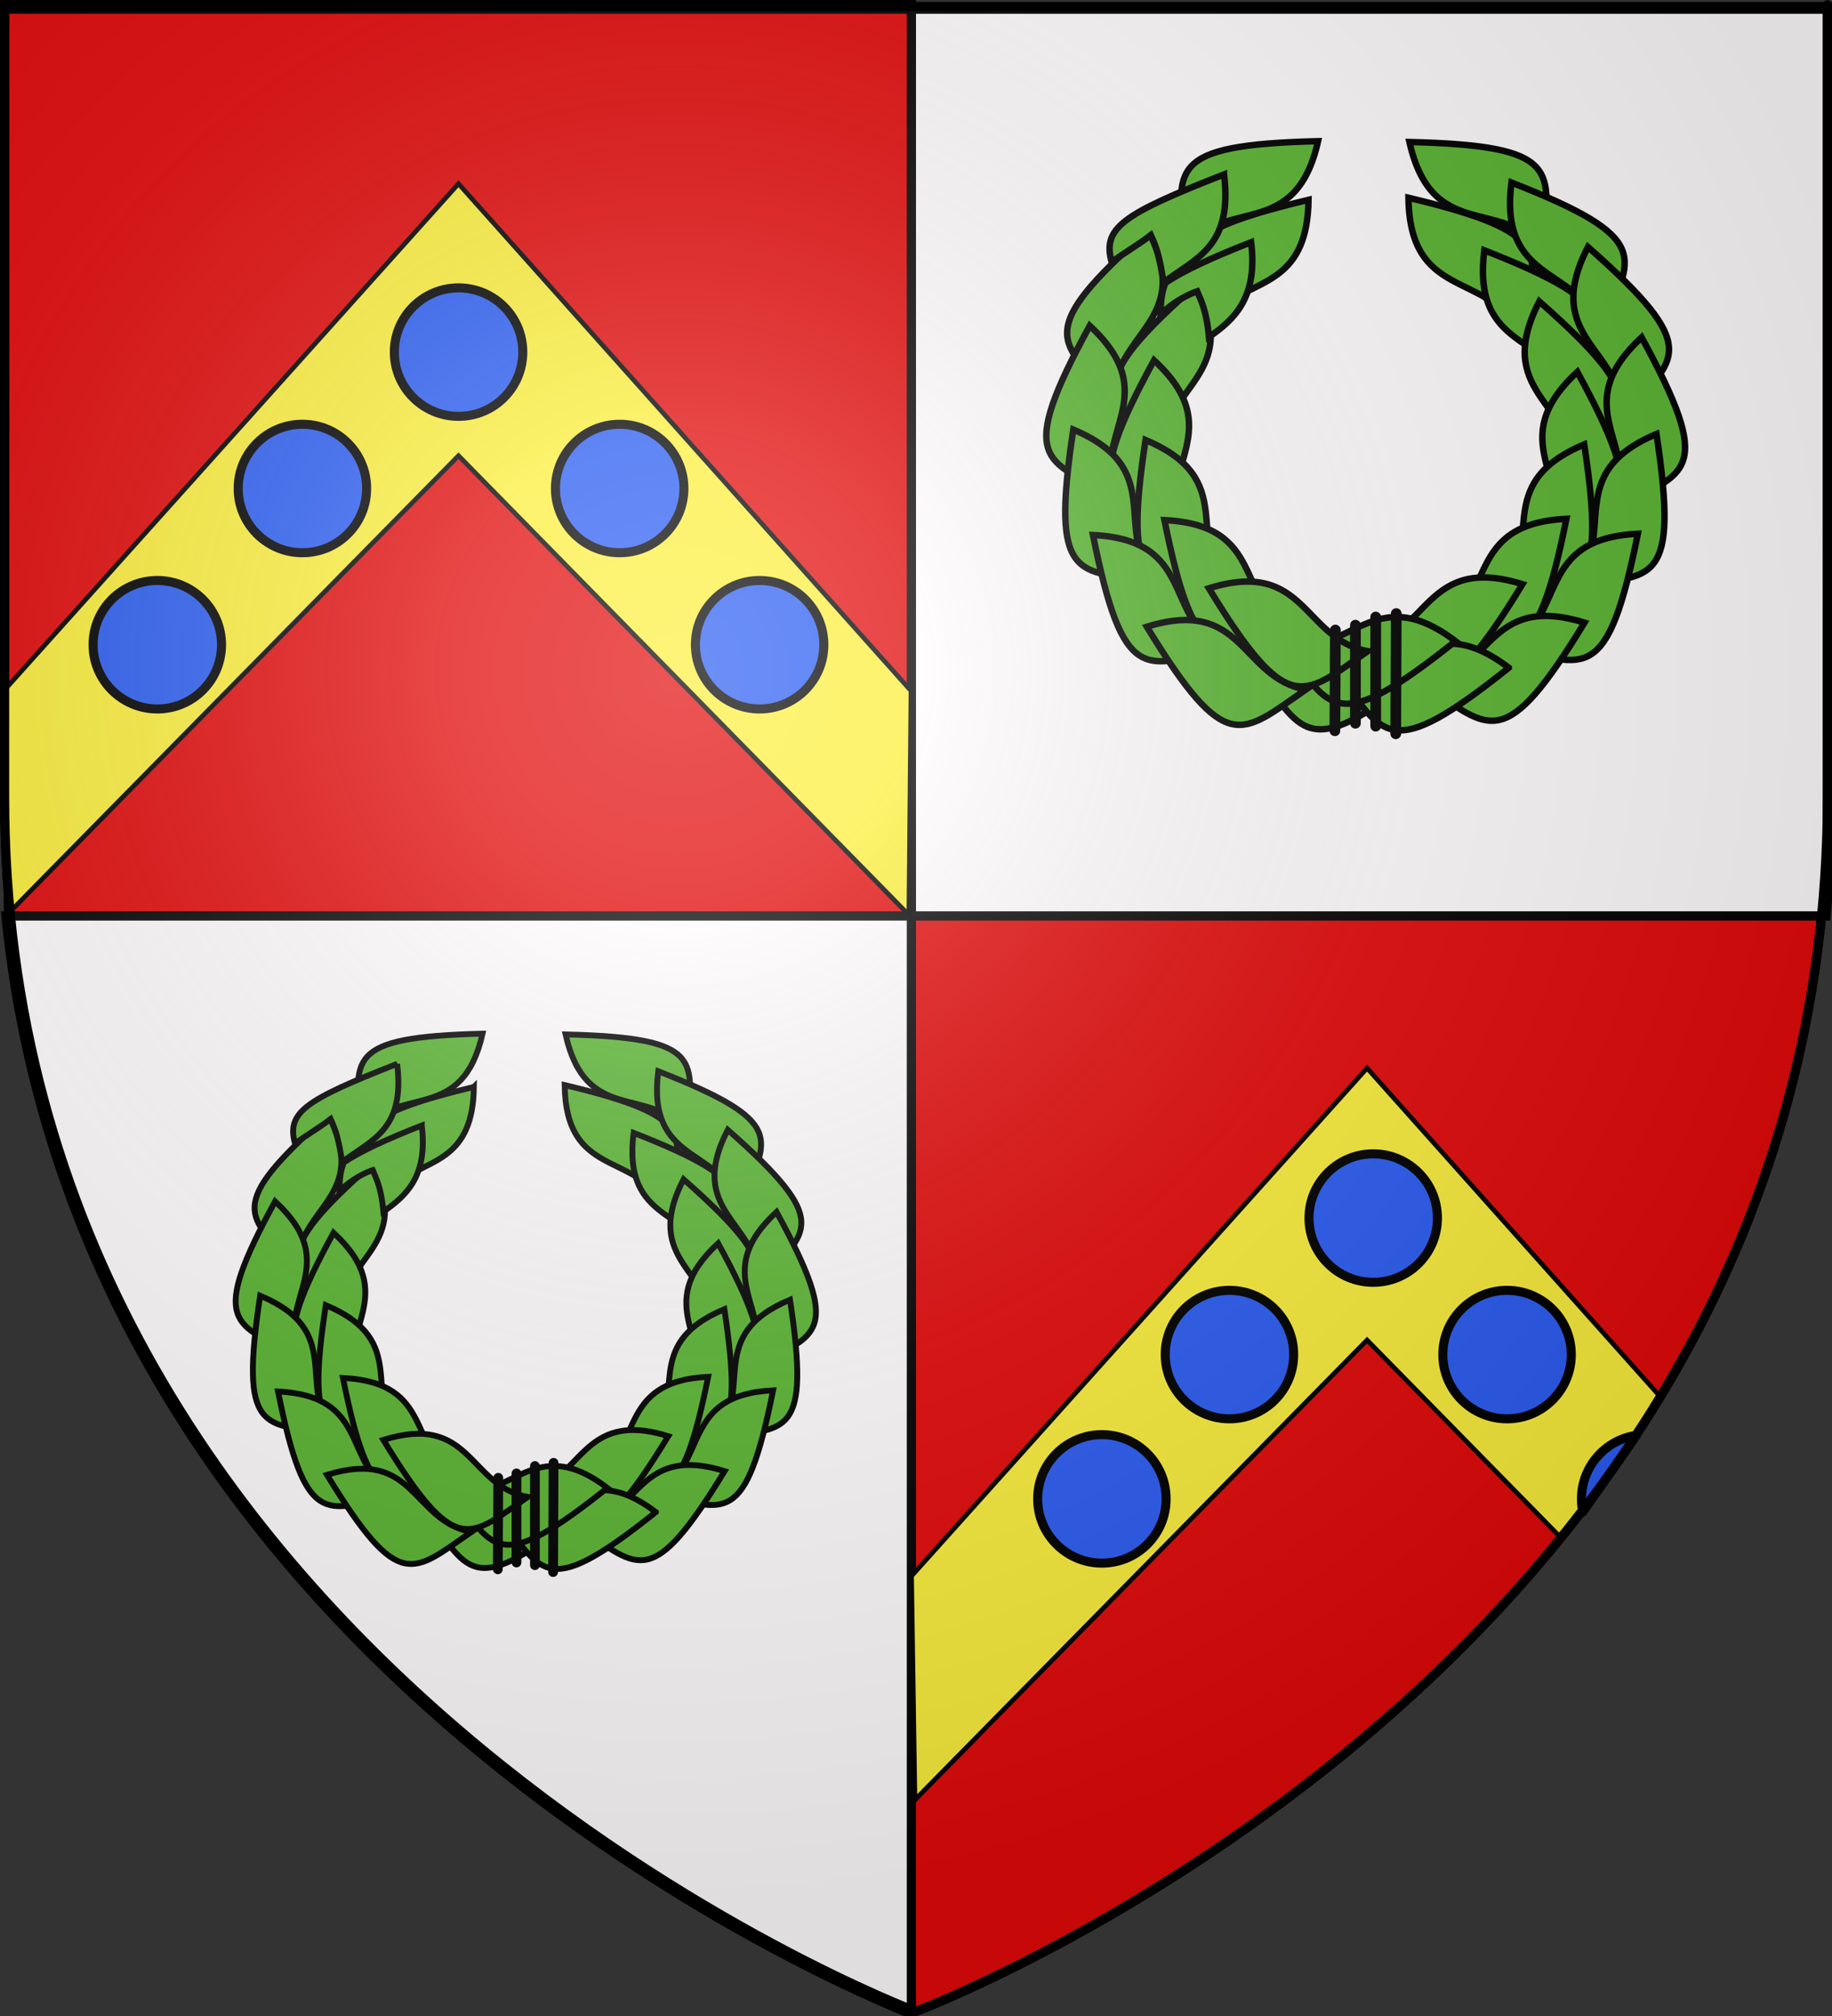 <?xml version="1.0" encoding="UTF-8" standalone="no"?>
<svg
   xmlns:dc="http://purl.org/dc/elements/1.1/"
   xmlns:cc="http://creativecommons.org/ns#"
   xmlns:rdf="http://www.w3.org/1999/02/22-rdf-syntax-ns#"
   xmlns:svg="http://www.w3.org/2000/svg"
   xmlns="http://www.w3.org/2000/svg"
   xmlns:xlink="http://www.w3.org/1999/xlink"
   xmlns:sodipodi="http://sodipodi.sourceforge.net/DTD/sodipodi-0.dtd"
   xmlns:inkscape="http://www.inkscape.org/namespaces/inkscape"
   height="660"
   width="600"
   version="1.0"
   id="svg2"
   sodipodi:version="0.32"
   inkscape:version="0.48.0 r9654"
   sodipodi:docname="Blason_ville_fr_Perpezat_(Puy-de-Dôme).svg"
   inkscape:export-filename="/Users/olivier/Desktop/Blason Rouge/Blason_Vide_3D.png"
   inkscape:export-xdpi="144"
   inkscape:export-ydpi="144"
   inkscape:output_extension="org.inkscape.output.svg.inkscape">
  <rect width="100%" height="100%" fill="#333333" stroke="none"/>
  <sodipodi:namedview
     inkscape:window-height="1014"
     inkscape:window-width="1920"
     inkscape:pageshadow="2"
     inkscape:pageopacity="1"
     guidetolerance="10.0"
     gridtolerance="10.0"
     objecttolerance="10.0"
     borderopacity="1.0"
     bordercolor="#666666"
     pagecolor="#ffffff"
     id="base"
     showgrid="false"
     height="660px"
     inkscape:zoom="1.2318182"
     inkscape:cx="300"
     inkscape:cy="330"
     inkscape:window-x="-4"
     inkscape:window-y="-4"
     inkscape:current-layer="layer5"
     showguides="true"
     inkscape:guide-bbox="true"
     inkscape:window-maximized="1" />
  <desc
     id="desc4">Flag of Canton of Valais (Wallis)</desc>
  <defs
     id="defs6">
    <inkscape:perspective
       sodipodi:type="inkscape:persp3d"
       inkscape:vp_x="0 : 330 : 1"
       inkscape:vp_y="0 : 1000 : 0"
       inkscape:vp_z="600 : 330 : 1"
       inkscape:persp3d-origin="300 : 220 : 1"
       id="perspective2491" />
    <linearGradient
       id="linearGradient2893">
      <stop
         style="stop-color:white;stop-opacity:0.314;"
         offset="0"
         id="stop2895" />
      <stop
         id="stop2897"
         offset="0.19"
         style="stop-color:white;stop-opacity:0.251;" />
      <stop
         style="stop-color:#6b6b6b;stop-opacity:0.125;"
         offset="0.6"
         id="stop2901" />
      <stop
         style="stop-color:black;stop-opacity:0.125;"
         offset="1"
         id="stop2899" />
    </linearGradient>
    <linearGradient
       id="linearGradient2885">
      <stop
         id="stop2887"
         offset="0"
         style="stop-color:white;stop-opacity:1;" />
      <stop
         style="stop-color:white;stop-opacity:1;"
         offset="0.229"
         id="stop2891" />
      <stop
         id="stop2889"
         offset="1"
         style="stop-color:black;stop-opacity:1;" />
    </linearGradient>
    <linearGradient
       id="linearGradient2955">
      <stop
         id="stop2867"
         offset="0"
         style="stop-color:#fd0000;stop-opacity:1;" />
      <stop
         style="stop-color:#e77275;stop-opacity:0.659;"
         offset="0.5"
         id="stop2873" />
      <stop
         style="stop-color:black;stop-opacity:0.323;"
         offset="1"
         id="stop2959" />
    </linearGradient>
    <radialGradient
       inkscape:collect="always"
       xlink:href="#linearGradient2955"
       id="radialGradient2961"
       cx="225.524"
       cy="218.901"
       fx="225.524"
       fy="218.901"
       r="300"
       gradientTransform="matrix(-4.167939e-4,2.183,-1.884,-3.599562e-4,615.597,-289.121)"
       gradientUnits="userSpaceOnUse" />
    <polygon
       id="star"
       transform="scale(53,53)"
       points="0,-1 0.588,0.809 -0.951,-0.309 0.951,-0.309 -0.588,0.809 0,-1 " />
    <clipPath
       id="clip">
      <path
         d="M 0,-200 L 0,600 L 300,600 L 300,-200 L 0,-200 z"
         id="path10" />
    </clipPath>
    <radialGradient
       inkscape:collect="always"
       xlink:href="#linearGradient2955"
       id="radialGradient1911"
       gradientUnits="userSpaceOnUse"
       gradientTransform="matrix(-4.167939e-4,2.183,-1.884,-3.599562e-4,615.597,-289.121)"
       cx="225.524"
       cy="218.901"
       fx="225.524"
       fy="218.901"
       r="300" />
    <radialGradient
       inkscape:collect="always"
       xlink:href="#linearGradient2955"
       id="radialGradient2865"
       gradientUnits="userSpaceOnUse"
       gradientTransform="matrix(0,1.749,-1.593,-1.049767e-7,551.788,-191.29)"
       cx="225.524"
       cy="218.901"
       fx="225.524"
       fy="218.901"
       r="300" />
    <radialGradient
       inkscape:collect="always"
       xlink:href="#linearGradient2955"
       id="radialGradient2871"
       gradientUnits="userSpaceOnUse"
       gradientTransform="matrix(0,1.386,-1.323,-5.741131e-8,-158.082,-109.541)"
       cx="225.524"
       cy="218.901"
       fx="225.524"
       fy="218.901"
       r="300" />
    <radialGradient
       inkscape:collect="always"
       xlink:href="#linearGradient2893"
       id="radialGradient3163"
       gradientUnits="userSpaceOnUse"
       gradientTransform="matrix(1.353,0,0,1.349,-77.629,-85.747)"
       cx="221.445"
       cy="226.331"
       fx="221.445"
       fy="226.331"
       r="300" />
    <inkscape:perspective
       id="perspective10"
       inkscape:persp3d-origin="372.04724 : 350.78739 : 1"
       inkscape:vp_z="744.09448 : 526.18109 : 1"
       inkscape:vp_y="0 : 1000 : 0"
       inkscape:vp_x="0 : 526.18109 : 1"
       sodipodi:type="inkscape:persp3d" />
    <radialGradient
       r="300"
       fy="226.331"
       fx="221.445"
       cy="226.331"
       cx="221.445"
       gradientTransform="matrix(1.353,0,0,1.349,-77.629,-85.747)"
       gradientUnits="userSpaceOnUse"
       id="radialGradient2930"
       xlink:href="#linearGradient2893"
       inkscape:collect="always" />
    <radialGradient
       r="300"
       fy="218.901"
       fx="225.524"
       cy="218.901"
       cx="225.524"
       gradientTransform="matrix(0,1.386,-1.323,-5.741131e-8,-158.082,-109.541)"
       gradientUnits="userSpaceOnUse"
       id="radialGradient2928"
       xlink:href="#linearGradient2955"
       inkscape:collect="always" />
    <radialGradient
       r="300"
       fy="218.901"
       fx="225.524"
       cy="218.901"
       cx="225.524"
       gradientTransform="matrix(0,1.749,-1.593,-1.049767e-7,551.788,-191.29)"
       gradientUnits="userSpaceOnUse"
       id="radialGradient2926"
       xlink:href="#linearGradient2955"
       inkscape:collect="always" />
    <radialGradient
       r="300"
       fy="218.901"
       fx="225.524"
       cy="218.901"
       cx="225.524"
       gradientTransform="matrix(-4.167939e-4,2.183,-1.884,-3.599562e-4,615.597,-289.121)"
       gradientUnits="userSpaceOnUse"
       id="radialGradient2924"
       xlink:href="#linearGradient2955"
       inkscape:collect="always" />
    <clipPath
       id="clipPath2920">
      <path
         id="path2922"
         d="M 0,-200 L 0,600 L 300,600 L 300,-200 L 0,-200 z" />
    </clipPath>
    <polygon
       points="0,-1 0.588,0.809 -0.951,-0.309 0.951,-0.309 -0.588,0.809 0,-1 "
       transform="scale(53,53)"
       id="polygon2918" />
    <radialGradient
       gradientUnits="userSpaceOnUse"
       gradientTransform="matrix(-4.167939e-4,2.183,-1.884,-3.599562e-4,615.597,-289.121)"
       r="300"
       fy="218.901"
       fx="225.524"
       cy="218.901"
       cx="225.524"
       id="radialGradient2916"
       xlink:href="#linearGradient2955"
       inkscape:collect="always" />
    <linearGradient
       id="linearGradient2908">
      <stop
         style="stop-color:#fd0000;stop-opacity:1;"
         offset="0"
         id="stop2910" />
      <stop
         id="stop2912"
         offset="0.5"
         style="stop-color:#e77275;stop-opacity:0.659;" />
      <stop
         id="stop2914"
         offset="1"
         style="stop-color:black;stop-opacity:0.323;" />
    </linearGradient>
    <linearGradient
       id="linearGradient2900">
      <stop
         style="stop-color:white;stop-opacity:1;"
         offset="0"
         id="stop2902" />
      <stop
         id="stop2904"
         offset="0.229"
         style="stop-color:white;stop-opacity:1;" />
      <stop
         style="stop-color:black;stop-opacity:1;"
         offset="1"
         id="stop2906" />
    </linearGradient>
    <linearGradient
       id="linearGradient2889">
      <stop
         id="stop2892"
         offset="0"
         style="stop-color:white;stop-opacity:0.314;" />
      <stop
         style="stop-color:white;stop-opacity:0.251;"
         offset="0.19"
         id="stop2894" />
      <stop
         id="stop2896"
         offset="0.6"
         style="stop-color:#6b6b6b;stop-opacity:0.125;" />
      <stop
         id="stop2898"
         offset="1"
         style="stop-color:black;stop-opacity:0.125;" />
    </linearGradient>
    <inkscape:perspective
       id="perspective2887"
       inkscape:persp3d-origin="300 : 220 : 1"
       inkscape:vp_z="600 : 330 : 1"
       inkscape:vp_y="0 : 1000 : 0"
       inkscape:vp_x="0 : 330 : 1"
       sodipodi:type="inkscape:persp3d" />
    <inkscape:perspective
       id="perspective2721"
       inkscape:persp3d-origin="71.801674 : 67.586817 : 1"
       inkscape:vp_z="143.60335 : 101.38023 : 1"
       inkscape:vp_y="0 : 1000 : 0"
       inkscape:vp_x="0 : 101.38023 : 1"
       sodipodi:type="inkscape:persp3d" />
    <inkscape:perspective
       id="perspective2969"
       inkscape:persp3d-origin="372.04724 : 350.78739 : 1"
       inkscape:vp_z="744.09448 : 526.18109 : 1"
       inkscape:vp_y="0 : 1000 : 0"
       inkscape:vp_x="0 : 526.18109 : 1"
       sodipodi:type="inkscape:persp3d" />
    <inkscape:perspective
       id="perspective2969-1"
       inkscape:persp3d-origin="372.04724 : 350.78739 : 1"
       inkscape:vp_z="744.09448 : 526.18109 : 1"
       inkscape:vp_y="0 : 1000 : 0"
       inkscape:vp_x="0 : 526.18109 : 1"
       sodipodi:type="inkscape:persp3d" />
    <radialGradient
       gradientTransform="matrix(1.353,0,0,1.349,-77.629,-85.747)"
       gradientUnits="userSpaceOnUse"
       xlink:href="#linearGradient2893-8"
       id="radialGradient3163-6"
       fy="226.331"
       fx="221.445"
       r="300"
       cy="226.331"
       cx="221.445" />
    <radialGradient
       gradientTransform="matrix(0,1.386,-1.323,-5.741131e-8,-158.082,-109.541)"
       gradientUnits="userSpaceOnUse"
       xlink:href="#linearGradient2955-5"
       id="radialGradient2871-1"
       fy="218.901"
       fx="225.524"
       r="300"
       cy="218.901"
       cx="225.524" />
    <radialGradient
       gradientTransform="matrix(0,1.749,-1.593,-1.049767e-7,551.788,-191.29)"
       gradientUnits="userSpaceOnUse"
       xlink:href="#linearGradient2955-5"
       id="radialGradient2865-2"
       fy="218.901"
       fx="225.524"
       r="300"
       cy="218.901"
       cx="225.524" />
    <radialGradient
       gradientTransform="matrix(-4.167939e-4,2.183,-1.884,-3.599562e-4,615.597,-289.121)"
       gradientUnits="userSpaceOnUse"
       xlink:href="#linearGradient2955-5"
       id="radialGradient1911-2"
       fy="218.901"
       fx="225.524"
       r="300"
       cy="218.901"
       cx="225.524" />
    <clipPath
       id="clip-2">
      <path
         id="path10-3"
         d="M 0,-200 L 0,600 L 300,600 L 300,-200 L 0,-200 z " />
    </clipPath>
    <polygon
       id="star-4"
       transform="scale(53,53)"
       points="0,-1 0.588,0.809 -0.951,-0.309 0.951,-0.309 -0.588,0.809 0,-1 " />
    <radialGradient
       gradientTransform="matrix(-4.167939e-4,2.183,-1.884,-3.599562e-4,615.597,-289.121)"
       gradientUnits="userSpaceOnUse"
       xlink:href="#linearGradient2955-5"
       id="radialGradient2961-1"
       fy="218.901"
       fx="225.524"
       r="300"
       cy="218.901"
       cx="225.524" />
    <linearGradient
       id="linearGradient2955-5">
      <stop
         id="stop2867-2"
         offset="0"
         style="stop-color:#fd0000;stop-opacity:1" />
      <stop
         id="stop2873-7"
         offset="0.5"
         style="stop-color:#e77275;stop-opacity:0.659" />
      <stop
         id="stop2959-6"
         offset="1"
         style="stop-color:black;stop-opacity:0.323" />
    </linearGradient>
    <linearGradient
       id="linearGradient2885-1">
      <stop
         id="stop2887-7"
         offset="0"
         style="stop-color:white;stop-opacity:1" />
      <stop
         id="stop2891-1"
         offset="0.229"
         style="stop-color:white;stop-opacity:1" />
      <stop
         id="stop2889-1"
         offset="1"
         style="stop-color:black;stop-opacity:1" />
    </linearGradient>
    <linearGradient
       id="linearGradient2893-8">
      <stop
         id="stop2895-2"
         offset="0"
         style="stop-color:white;stop-opacity:0.314" />
      <stop
         id="stop2897-4"
         offset="0.19"
         style="stop-color:white;stop-opacity:0.251" />
      <stop
         id="stop2901-5"
         offset="0.6"
         style="stop-color:#6b6b6b;stop-opacity:0.125" />
      <stop
         id="stop2899-5"
         offset="1"
         style="stop-color:black;stop-opacity:0.125" />
    </linearGradient>
  </defs>
  <g
     inkscape:groupmode="layer"
     id="layer3"
     inkscape:label="Fond écu"
     style="display:inline">
    <path
       id="path2855"
       style="fill:#e20909;fill-opacity:1;fill-rule:evenodd;stroke:#000000;stroke-opacity:1;stroke-width:3;stroke-miterlimit:4;stroke-dasharray:none"
       d="m 300,658.5 c 0,0 298.5,-112.32 298.5,-397.772 0,-285.452 0,-258.552 0,-258.552 l -597,0 0,258.552 C 1.5,546.18 300,658.5 300,658.5 z"
       sodipodi:nodetypes="cccccc"
       inkscape:connector-curvature="0" />
  </g>
  <g
     inkscape:groupmode="layer"
     id="layer5"
     inkscape:label="ecartele"
     style="display:inline">
    <path
       style="opacity:0.99;fill:#ffffff;fill-opacity:1;stroke:#000000;stroke-width:3.014;stroke-miterlimit:4;stroke-opacity:1;stroke-dasharray:none"
       d="m 298.492,1.507 0,1.507 -296.985,0 0,-1.507 296.985,0 z m 0,1.507 300,0 0,291.983 c -0.141,1.619 -0.279,3.259 -0.44,4.866 l -299.561,0 0,-296.849 z m 0,296.849 0,358.63 -2.23,0 C 263.712,645.162 25.885,539.885 1.947,299.863 l 296.546,0 z"
       id="rect2781"
       inkscape:connector-curvature="0" />
    <g
       style="display:inline"
       id="layer1-2"
       inkscape:label="Calque 1"
       transform="matrix(0.492,0,0,0.492,263.8,-108.479)">
      <g
         transform="matrix(1.429,0,0,1.429,158.572,312.371)"
         id="g6890">
        <g
           id="g6842">
          <path
             inkscape:connector-curvature="0"
             sodipodi:nodetypes="ccc"
             id="path3062"
             d="m 179.491,246.16 c -55.784,44.534 -58.251,32.087 -79.561,2.207 30.642,5.05 41.691,-30.944 79.561,-2.207 z"
             style="fill:#5ab532;fill-opacity:1;fill-rule:evenodd;stroke:#000000;stroke-width:3;stroke-linecap:butt;stroke-linejoin:miter;stroke-miterlimit:4;stroke-opacity:1;stroke-dasharray:none;display:inline" />
          <g
             style="fill:#5ab532;fill-opacity:1"
             transform="matrix(0.042,-2.387,-2.387,-0.042,311.916,1194.252)"
             id="g4072">
            <path
               inkscape:connector-curvature="0"
               style="fill:#5ab532;fill-opacity:1;fill-rule:evenodd;stroke:#000000;stroke-width:1.257;stroke-linecap:butt;stroke-linejoin:miter;stroke-miterlimit:4;stroke-opacity:1;stroke-dasharray:none;display:inline"
               d="m 498.357,68.068 c -0.208,-29.902 -4.911,-27.424 -20.257,-26.484 9.723,8.645 0.917,21.731 20.257,26.484 z"
               id="path3278"
               sodipodi:nodetypes="ccc" />
            <path
               inkscape:connector-curvature="0"
               style="fill:#5ab532;fill-opacity:1;fill-rule:evenodd;stroke:#000000;stroke-width:1.257;stroke-linecap:butt;stroke-linejoin:miter;stroke-miterlimit:4;stroke-opacity:1;stroke-dasharray:none;display:inline"
               d="M 487.479,68.068 C 481.059,38.862 476.974,42.264 462.159,46.374 c 11.307,6.434 5.415,21.066 25.32,21.694 z"
               id="path3280"
               sodipodi:nodetypes="ccc" />
          </g>
          <g
             transform="matrix(0.488,2.916,2.916,-0.488,-994.404,-2323.903)"
             id="g3282"
             style="fill:#5ab532;fill-opacity:1;display:inline">
            <path
               inkscape:connector-curvature="0"
               style="fill:#5ab532;fill-opacity:1;fill-rule:evenodd;stroke:#000000;stroke-width:1.015;stroke-linecap:butt;stroke-linejoin:miter;stroke-miterlimit:4;stroke-opacity:1;stroke-dasharray:none;display:inline"
               d="m 849.822,273.523 c 12.4,20.72 14.656,17.068 24.948,10.125 -10.307,-2.03 -9.544,-14.744 -24.948,-10.125 z"
               id="path3284"
               sodipodi:nodetypes="ccc" />
            <path
               inkscape:connector-curvature="0"
               style="fill:#5ab532;fill-opacity:1;fill-rule:evenodd;stroke:#000000;stroke-width:1.015;stroke-linecap:butt;stroke-linejoin:miter;stroke-miterlimit:4;stroke-opacity:1;stroke-dasharray:none;display:inline"
               d="m 859.65,267.549 c 12.4,20.72 14.656,17.068 24.948,10.125 -10.307,-2.03 -9.544,-14.744 -24.948,-10.125 z"
               id="path3286"
               sodipodi:nodetypes="ccc" />
          </g>
          <g
             transform="matrix(-0.539,2.907,2.907,0.539,-83.539,-2567.14)"
             id="g3288"
             style="fill:#5ab532;fill-opacity:1;display:inline">
            <path
               inkscape:connector-curvature="0"
               style="fill:#5ab532;fill-opacity:1;fill-rule:evenodd;stroke:#000000;stroke-width:1.015;stroke-linecap:butt;stroke-linejoin:miter;stroke-miterlimit:4;stroke-opacity:1;stroke-dasharray:none;display:inline"
               d="m 849.822,273.523 c 12.4,20.72 14.656,17.068 24.948,10.125 -10.307,-2.03 -9.544,-14.744 -24.948,-10.125 z"
               id="path3290"
               sodipodi:nodetypes="ccc" />
            <path
               inkscape:connector-curvature="0"
               style="fill:#5ab532;fill-opacity:1;fill-rule:evenodd;stroke:#000000;stroke-width:1.015;stroke-linecap:butt;stroke-linejoin:miter;stroke-miterlimit:4;stroke-opacity:1;stroke-dasharray:none;display:inline"
               d="m 859.65,267.549 c 12.4,20.72 14.656,17.068 24.948,10.125 -10.307,-2.03 -9.544,-14.744 -24.948,-10.125 z"
               id="path3292"
               sodipodi:nodetypes="ccc" />
          </g>
          <g
             transform="matrix(-1.5,2.547,2.547,1.5,856.619,-2481.98)"
             id="g3294"
             style="fill:#5ab532;fill-opacity:1;display:inline">
            <path
               inkscape:connector-curvature="0"
               style="fill:#5ab532;fill-opacity:1;fill-rule:evenodd;stroke:#000000;stroke-width:1.015;stroke-linecap:butt;stroke-linejoin:miter;stroke-miterlimit:4;stroke-opacity:1;stroke-dasharray:none;display:inline"
               d="m 849.822,273.523 c 12.4,20.72 14.656,17.068 24.948,10.125 -10.307,-2.03 -9.544,-14.744 -24.948,-10.125 z"
               id="path3296"
               sodipodi:nodetypes="ccc" />
            <path
               inkscape:connector-curvature="0"
               style="fill:#5ab532;fill-opacity:1;fill-rule:evenodd;stroke:#000000;stroke-width:1.015;stroke-linecap:butt;stroke-linejoin:miter;stroke-miterlimit:4;stroke-opacity:1;stroke-dasharray:none;display:inline"
               d="m 859.65,267.549 c 12.4,20.72 14.656,17.068 24.948,10.125 -10.307,-2.03 -9.544,-14.744 -24.948,-10.125 z"
               id="path3298"
               sodipodi:nodetypes="ccc" />
          </g>
          <g
             transform="matrix(-2.281,1.88,1.88,2.281,1709.678,-2083.781)"
             id="g3300"
             style="fill:#5ab532;fill-opacity:1;display:inline">
            <path
               inkscape:connector-curvature="0"
               style="fill:#5ab532;fill-opacity:1;fill-rule:evenodd;stroke:#000000;stroke-width:1.015;stroke-linecap:butt;stroke-linejoin:miter;stroke-miterlimit:4;stroke-opacity:1;stroke-dasharray:none;display:inline"
               d="m 849.822,273.523 c 12.4,20.72 14.656,17.068 24.948,10.125 -10.307,-2.03 -9.544,-14.744 -24.948,-10.125 z"
               id="path3302"
               sodipodi:nodetypes="ccc" />
            <path
               inkscape:connector-curvature="0"
               style="fill:#5ab532;fill-opacity:1;fill-rule:evenodd;stroke:#000000;stroke-width:1.015;stroke-linecap:butt;stroke-linejoin:miter;stroke-miterlimit:4;stroke-opacity:1;stroke-dasharray:none;display:inline"
               d="m 859.65,267.549 c 12.4,20.72 14.656,17.068 24.948,10.125 -10.307,-2.03 -9.544,-14.744 -24.948,-10.125 z"
               id="path3304"
               sodipodi:nodetypes="ccc" />
          </g>
          <g
             transform="matrix(-2.787,0.987,0.987,2.787,2375.274,-1416.837)"
             id="g3306"
             style="fill:#5ab532;fill-opacity:1;display:inline">
            <path
               inkscape:connector-curvature="0"
               style="fill:#5ab532;fill-opacity:1;fill-rule:evenodd;stroke:#000000;stroke-width:1.015;stroke-linecap:butt;stroke-linejoin:miter;stroke-miterlimit:4;stroke-opacity:1;stroke-dasharray:none;display:inline"
               d="m 849.822,273.523 c 12.4,20.72 14.656,17.068 24.948,10.125 -10.307,-2.03 -9.544,-14.744 -24.948,-10.125 z"
               id="path3308"
               sodipodi:nodetypes="ccc" />
            <path
               inkscape:connector-curvature="0"
               style="fill:#5ab532;fill-opacity:1;fill-rule:evenodd;stroke:#000000;stroke-width:1.015;stroke-linecap:butt;stroke-linejoin:miter;stroke-miterlimit:4;stroke-opacity:1;stroke-dasharray:none;display:inline"
               d="m 859.65,267.549 c 12.4,20.72 14.656,17.068 24.948,10.125 -10.307,-2.03 -9.544,-14.744 -24.948,-10.125 z"
               id="path3310"
               sodipodi:nodetypes="ccc" />
          </g>
          <g
             transform="matrix(-2.956,-0.026,-0.026,2.956,2771.122,-560.804)"
             id="g3312"
             style="fill:#5ab532;fill-opacity:1;display:inline">
            <path
               inkscape:connector-curvature="0"
               style="fill:#5ab532;fill-opacity:1;fill-rule:evenodd;stroke:#000000;stroke-width:1.015;stroke-linecap:butt;stroke-linejoin:miter;stroke-miterlimit:4;stroke-opacity:1;stroke-dasharray:none;display:inline"
               d="m 849.822,273.523 c 12.4,20.72 14.656,17.068 24.948,10.125 -10.307,-2.03 -9.544,-14.744 -24.948,-10.125 z"
               id="path3314"
               sodipodi:nodetypes="ccc" />
            <path
               inkscape:connector-curvature="0"
               style="fill:#5ab532;fill-opacity:1;fill-rule:evenodd;stroke:#000000;stroke-width:1.015;stroke-linecap:butt;stroke-linejoin:miter;stroke-miterlimit:4;stroke-opacity:1;stroke-dasharray:none;display:inline"
               d="m 859.65,267.549 c 12.4,20.72 14.656,17.068 24.948,10.125 -10.307,-2.03 -9.544,-14.744 -24.948,-10.125 z"
               id="path3316"
               sodipodi:nodetypes="ccc" />
          </g>
          <g
             transform="matrix(2.387,0,0,-2.387,-903.311,333.745)"
             style="fill:#5ab532;fill-opacity:1"
             id="g2897">
            <path
               inkscape:connector-curvature="0"
               style="fill:#5ab532;fill-opacity:1;fill-rule:evenodd;stroke:#000000;stroke-width:1.257;stroke-linecap:butt;stroke-linejoin:miter;stroke-miterlimit:4;stroke-opacity:1;stroke-dasharray:none;display:inline"
               d="M 469.204,36.49 C 445.835,17.834 444.801,23.048 435.874,35.566 c 12.837,-2.116 17.465,12.963 33.33,0.925 z"
               id="path3320"
               sodipodi:nodetypes="ccc" />
            <path
               inkscape:connector-curvature="0"
               style="fill:#5ab532;fill-opacity:1;fill-rule:evenodd;stroke:#000000;stroke-width:1.257;stroke-linecap:butt;stroke-linejoin:miter;stroke-miterlimit:4;stroke-opacity:1;stroke-dasharray:none;display:inline"
               d="m 458.794,41.683 c -23.369,-18.657 -24.403,-13.442 -33.33,-0.925 12.837,-2.116 17.465,12.963 33.33,0.925 z"
               id="path3322"
               sodipodi:nodetypes="ccc" />
          </g>
          <g
             transform="translate(-0.8,0)"
             id="g6838">
            <path
               inkscape:connector-curvature="0"
               style="fill:#5ab532;fill-opacity:1;fill-rule:evenodd;stroke:#000000;stroke-width:3;stroke-linecap:butt;stroke-linejoin:miter;stroke-miterlimit:4;stroke-opacity:1;stroke-dasharray:none;display:inline"
               d="M 49.47,43.071 C -4.074,90.274 7.756,94.865 33.481,121.039 33.828,89.986 71.195,85.355 49.47,43.071 z"
               id="path3230"
               sodipodi:nodetypes="ccc" />
            <path
               inkscape:connector-curvature="0"
               style="fill:#5ab532;fill-opacity:1;fill-rule:evenodd;stroke:#000000;stroke-width:3;stroke-linecap:butt;stroke-linejoin:miter;stroke-miterlimit:4;stroke-opacity:1;stroke-dasharray:none;display:inline"
               d="M 71.831,68.421 C 18.286,115.624 30.116,120.215 55.841,146.389 56.189,115.336 93.555,110.705 71.831,68.421 z"
               id="path3232"
               sodipodi:nodetypes="ccc" />
          </g>
          <g
             transform="matrix(1.5,2.547,-2.547,1.5,-556.619,-2487.388)"
             id="g3240"
             style="fill:#5ab532;fill-opacity:1;display:inline">
            <path
               inkscape:connector-curvature="0"
               style="fill:#5ab532;fill-opacity:1;fill-rule:evenodd;stroke:#000000;stroke-width:1.015;stroke-linecap:butt;stroke-linejoin:miter;stroke-miterlimit:4;stroke-opacity:1;stroke-dasharray:none;display:inline"
               d="m 849.822,273.523 c 12.4,20.72 14.656,17.068 24.948,10.125 -10.307,-2.03 -9.544,-14.744 -24.948,-10.125 z"
               id="path3242"
               sodipodi:nodetypes="ccc" />
            <path
               inkscape:connector-curvature="0"
               style="fill:#5ab532;fill-opacity:1;fill-rule:evenodd;stroke:#000000;stroke-width:1.015;stroke-linecap:butt;stroke-linejoin:miter;stroke-miterlimit:4;stroke-opacity:1;stroke-dasharray:none;display:inline"
               d="m 859.65,267.549 c 12.4,20.72 14.656,17.068 24.948,10.125 -10.307,-2.03 -9.544,-14.744 -24.948,-10.125 z"
               id="path3244"
               sodipodi:nodetypes="ccc" />
          </g>
          <g
             transform="matrix(2.281,1.88,-1.88,2.281,-1410.428,-2085.841)"
             id="g3246"
             style="fill:#5ab532;fill-opacity:1;display:inline">
            <path
               inkscape:connector-curvature="0"
               style="fill:#5ab532;fill-opacity:1;fill-rule:evenodd;stroke:#000000;stroke-width:1.015;stroke-linecap:butt;stroke-linejoin:miter;stroke-miterlimit:4;stroke-opacity:1;stroke-dasharray:none;display:inline"
               d="m 849.822,273.523 c 12.4,20.72 14.656,17.068 24.948,10.125 -10.307,-2.03 -9.544,-14.744 -24.948,-10.125 z"
               id="path3248"
               sodipodi:nodetypes="ccc" />
            <path
               inkscape:connector-curvature="0"
               style="fill:#5ab532;fill-opacity:1;fill-rule:evenodd;stroke:#000000;stroke-width:1.015;stroke-linecap:butt;stroke-linejoin:miter;stroke-miterlimit:4;stroke-opacity:1;stroke-dasharray:none;display:inline"
               d="m 859.65,267.549 c 12.4,20.72 14.656,17.068 24.948,10.125 -10.307,-2.03 -9.544,-14.744 -24.948,-10.125 z"
               id="path3250"
               sodipodi:nodetypes="ccc" />
          </g>
          <g
             transform="matrix(2.787,0.987,-0.987,2.787,-2075.533,-1416.247)"
             id="g3252"
             style="fill:#5ab532;fill-opacity:1;display:inline">
            <path
               inkscape:connector-curvature="0"
               style="fill:#5ab532;fill-opacity:1;fill-rule:evenodd;stroke:#000000;stroke-width:1.015;stroke-linecap:butt;stroke-linejoin:miter;stroke-miterlimit:4;stroke-opacity:1;stroke-dasharray:none;display:inline"
               d="m 849.822,273.523 c 12.4,20.72 14.656,17.068 24.948,10.125 -10.307,-2.03 -9.544,-14.744 -24.948,-10.125 z"
               id="path3254"
               sodipodi:nodetypes="ccc" />
            <path
               inkscape:connector-curvature="0"
               style="fill:#5ab532;fill-opacity:1;fill-rule:evenodd;stroke:#000000;stroke-width:1.015;stroke-linecap:butt;stroke-linejoin:miter;stroke-miterlimit:4;stroke-opacity:1;stroke-dasharray:none;display:inline"
               d="m 859.65,267.549 c 12.4,20.72 14.656,17.068 24.948,10.125 -10.307,-2.03 -9.544,-14.744 -24.948,-10.125 z"
               id="path3256"
               sodipodi:nodetypes="ccc" />
          </g>
          <g
             transform="matrix(2.956,-0.026,0.026,2.956,-2471.135,-558.89)"
             id="g3258"
             style="fill:#5ab532;fill-opacity:1;display:inline">
            <path
               inkscape:connector-curvature="0"
               style="fill:#5ab532;fill-opacity:1;fill-rule:evenodd;stroke:#000000;stroke-width:1.015;stroke-linecap:butt;stroke-linejoin:miter;stroke-miterlimit:4;stroke-opacity:1;stroke-dasharray:none;display:inline"
               d="m 849.822,273.523 c 12.4,20.72 14.656,17.068 24.948,10.125 -10.307,-2.03 -9.544,-14.744 -24.948,-10.125 z"
               id="path3260"
               sodipodi:nodetypes="ccc" />
            <path
               inkscape:connector-curvature="0"
               style="fill:#5ab532;fill-opacity:1;fill-rule:evenodd;stroke:#000000;stroke-width:1.015;stroke-linecap:butt;stroke-linejoin:miter;stroke-miterlimit:4;stroke-opacity:1;stroke-dasharray:none;display:inline"
               d="m 859.65,267.549 c 12.4,20.72 14.656,17.068 24.948,10.125 -10.307,-2.03 -9.544,-14.744 -24.948,-10.125 z"
               id="path3262"
               sodipodi:nodetypes="ccc" />
          </g>
          <g
             style="fill:#5ab532;fill-opacity:1"
             transform="matrix(0.332,-2.364,-2.364,-0.332,195.078,1210.796)"
             id="g4076">
            <path
               inkscape:connector-curvature="0"
               style="fill:#5ab532;fill-opacity:1;fill-rule:evenodd;stroke:#000000;stroke-width:1.257;stroke-linecap:butt;stroke-linejoin:miter;stroke-miterlimit:4;stroke-opacity:1;stroke-dasharray:none;display:inline"
               d="m 497.762,98.354 c -4.883,29.502 -9.141,26.318 -24.15,22.989 10.955,-7.017 4.305,-21.32 24.15,-22.989 z"
               id="path3332"
               sodipodi:nodetypes="ccc" />
            <path
               inkscape:connector-curvature="0"
               style="fill:#5ab532;fill-opacity:1;fill-rule:evenodd;stroke:#000000;stroke-width:1.257;stroke-linecap:butt;stroke-linejoin:miter;stroke-miterlimit:4;stroke-opacity:1;stroke-dasharray:none;display:inline"
               d="M 486.179,98.608 C 477.787,120.024 473.777,122.6 466.007,119.747 L 464.05,111.67 c 5.491,-6.192 6.813,-14.995 22.129,-13.062 z"
               id="path3334"
               sodipodi:nodetypes="cccc" />
          </g>
          <g
             style="fill:#5ab532;fill-opacity:1"
             transform="matrix(1.5,2.547,-2.547,1.5,-471.274,-2370.476)"
             id="g3454">
            <path
               inkscape:connector-curvature="0"
               style="fill:#5ab532;fill-opacity:1;fill-rule:evenodd;stroke:#000000;stroke-width:1.015;stroke-linecap:butt;stroke-linejoin:miter;stroke-miterlimit:4;stroke-opacity:1;stroke-dasharray:none;display:inline"
               d="m 791.284,247.994 c -2.728,17.028 -2.499,20.818 2.964,22.289 -0.32,-1.918 -0.237,-4.907 -0.582,-7.498 2.46,0.243 3.677,0.62 7.449,2.031 -0.771,-6.119 0.841,-12.224 -9.831,-16.822 z"
               id="path3448"
               sodipodi:nodetypes="ccccc" />
            <path
               inkscape:connector-curvature="0"
               style="fill:#5ab532;fill-opacity:1;fill-rule:evenodd;stroke:#000000;stroke-width:1.015;stroke-linecap:butt;stroke-linejoin:miter;stroke-miterlimit:4;stroke-opacity:1;stroke-dasharray:none;display:inline"
               d="m 802.654,249.735 c -1.091,6.807 -1.538,11.562 -1.332,14.91 0.452,0.468 0.998,1.444 3.944,3.207 -0.835,-2.924 -0.483,-5.839 -0.263,-6.858 1.376,0.203 3.208,0.185 7.15,2.045 -0.347,-4.646 -1.281,-9.764 -9.499,-13.304 z"
               id="path3450"
               sodipodi:nodetypes="cccccc" />
          </g>
        </g>
        <g
           id="g6570"
           transform="matrix(1.013,0,0,1.013,-0.02,-0.02)">
          <path
             inkscape:connector-curvature="0"
             sodipodi:nodetypes="cc"
             id="path3064"
             d="m 152.702,220.178 0,50.159"
             style="fill:#5ab532;fill-opacity:1;fill-rule:evenodd;stroke:#000000;stroke-width:4.934;stroke-linecap:round;stroke-linejoin:miter;stroke-miterlimit:4;stroke-opacity:1;stroke-dasharray:none" />
          <path
             inkscape:connector-curvature="0"
             sodipodi:nodetypes="cc"
             id="path4039"
             d="m 143.374,223.917 0,45.074"
             style="fill:#5ab532;fill-opacity:1;fill-rule:evenodd;stroke:#000000;stroke-width:4.934;stroke-linecap:round;stroke-linejoin:miter;stroke-miterlimit:4;stroke-opacity:1;stroke-dasharray:none" />
          <path
             inkscape:connector-curvature="0"
             sodipodi:nodetypes="cc"
             id="path4041"
             d="m 162.147,218.577 -0.233,55.26"
             style="fill:#5ab532;fill-opacity:1;fill-rule:evenodd;stroke:#000000;stroke-width:4.934;stroke-linecap:round;stroke-linejoin:miter;stroke-miterlimit:4;stroke-opacity:1;stroke-dasharray:none" />
          <path
             inkscape:connector-curvature="0"
             sodipodi:nodetypes="cc"
             id="path4462"
             d="m 134.163,226.146 -0.233,46.314"
             style="fill:#5ab532;fill-opacity:1;fill-rule:evenodd;stroke:#000000;stroke-width:4.934;stroke-linecap:round;stroke-linejoin:miter;stroke-miterlimit:4;stroke-opacity:1;stroke-dasharray:none;display:inline" />
        </g>
      </g>
    </g>
    <g
       style="display:inline"
       id="layer1-2-3"
       inkscape:label="Calque 1"
       transform="matrix(0.447,0,0,0.447,5.514,197.856)">
      <g
         transform="matrix(1.429,0,0,1.429,158.572,312.371)"
         id="g6890-3">
        <g
           id="g6842-4">
          <path
             inkscape:connector-curvature="0"
             sodipodi:nodetypes="ccc"
             id="path3062-1"
             d="m 179.491,246.16 c -55.784,44.534 -58.251,32.087 -79.561,2.207 30.642,5.05 41.691,-30.944 79.561,-2.207 z"
             style="fill:#5ab532;fill-opacity:1;fill-rule:evenodd;stroke:#000000;stroke-width:3;stroke-linecap:butt;stroke-linejoin:miter;stroke-miterlimit:4;stroke-opacity:1;stroke-dasharray:none;display:inline" />
          <g
             style="fill:#5ab532;fill-opacity:1"
             transform="matrix(0.042,-2.387,-2.387,-0.042,311.916,1194.252)"
             id="g4072-1">
            <path
               inkscape:connector-curvature="0"
               style="fill:#5ab532;fill-opacity:1;fill-rule:evenodd;stroke:#000000;stroke-width:1.257;stroke-linecap:butt;stroke-linejoin:miter;stroke-miterlimit:4;stroke-opacity:1;stroke-dasharray:none;display:inline"
               d="m 498.357,68.068 c -0.208,-29.902 -4.911,-27.424 -20.257,-26.484 9.723,8.645 0.917,21.731 20.257,26.484 z"
               id="path3278-3"
               sodipodi:nodetypes="ccc" />
            <path
               inkscape:connector-curvature="0"
               style="fill:#5ab532;fill-opacity:1;fill-rule:evenodd;stroke:#000000;stroke-width:1.257;stroke-linecap:butt;stroke-linejoin:miter;stroke-miterlimit:4;stroke-opacity:1;stroke-dasharray:none;display:inline"
               d="M 487.479,68.068 C 481.059,38.862 476.974,42.264 462.159,46.374 c 11.307,6.434 5.415,21.066 25.32,21.694 z"
               id="path3280-8"
               sodipodi:nodetypes="ccc" />
          </g>
          <g
             transform="matrix(0.488,2.916,2.916,-0.488,-994.404,-2323.903)"
             id="g3282-7"
             style="fill:#5ab532;fill-opacity:1;display:inline">
            <path
               inkscape:connector-curvature="0"
               style="fill:#5ab532;fill-opacity:1;fill-rule:evenodd;stroke:#000000;stroke-width:1.015;stroke-linecap:butt;stroke-linejoin:miter;stroke-miterlimit:4;stroke-opacity:1;stroke-dasharray:none;display:inline"
               d="m 849.822,273.523 c 12.4,20.72 14.656,17.068 24.948,10.125 -10.307,-2.03 -9.544,-14.744 -24.948,-10.125 z"
               id="path3284-4"
               sodipodi:nodetypes="ccc" />
            <path
               inkscape:connector-curvature="0"
               style="fill:#5ab532;fill-opacity:1;fill-rule:evenodd;stroke:#000000;stroke-width:1.015;stroke-linecap:butt;stroke-linejoin:miter;stroke-miterlimit:4;stroke-opacity:1;stroke-dasharray:none;display:inline"
               d="m 859.65,267.549 c 12.4,20.72 14.656,17.068 24.948,10.125 -10.307,-2.03 -9.544,-14.744 -24.948,-10.125 z"
               id="path3286-2"
               sodipodi:nodetypes="ccc" />
          </g>
          <g
             transform="matrix(-0.539,2.907,2.907,0.539,-83.539,-2567.14)"
             id="g3288-7"
             style="fill:#5ab532;fill-opacity:1;display:inline">
            <path
               inkscape:connector-curvature="0"
               style="fill:#5ab532;fill-opacity:1;fill-rule:evenodd;stroke:#000000;stroke-width:1.015;stroke-linecap:butt;stroke-linejoin:miter;stroke-miterlimit:4;stroke-opacity:1;stroke-dasharray:none;display:inline"
               d="m 849.822,273.523 c 12.4,20.72 14.656,17.068 24.948,10.125 -10.307,-2.03 -9.544,-14.744 -24.948,-10.125 z"
               id="path3290-7"
               sodipodi:nodetypes="ccc" />
            <path
               inkscape:connector-curvature="0"
               style="fill:#5ab532;fill-opacity:1;fill-rule:evenodd;stroke:#000000;stroke-width:1.015;stroke-linecap:butt;stroke-linejoin:miter;stroke-miterlimit:4;stroke-opacity:1;stroke-dasharray:none;display:inline"
               d="m 859.65,267.549 c 12.4,20.72 14.656,17.068 24.948,10.125 -10.307,-2.03 -9.544,-14.744 -24.948,-10.125 z"
               id="path3292-9"
               sodipodi:nodetypes="ccc" />
          </g>
          <g
             transform="matrix(-1.5,2.547,2.547,1.5,856.619,-2481.98)"
             id="g3294-3"
             style="fill:#5ab532;fill-opacity:1;display:inline">
            <path
               inkscape:connector-curvature="0"
               style="fill:#5ab532;fill-opacity:1;fill-rule:evenodd;stroke:#000000;stroke-width:1.015;stroke-linecap:butt;stroke-linejoin:miter;stroke-miterlimit:4;stroke-opacity:1;stroke-dasharray:none;display:inline"
               d="m 849.822,273.523 c 12.4,20.72 14.656,17.068 24.948,10.125 -10.307,-2.03 -9.544,-14.744 -24.948,-10.125 z"
               id="path3296-1"
               sodipodi:nodetypes="ccc" />
            <path
               inkscape:connector-curvature="0"
               style="fill:#5ab532;fill-opacity:1;fill-rule:evenodd;stroke:#000000;stroke-width:1.015;stroke-linecap:butt;stroke-linejoin:miter;stroke-miterlimit:4;stroke-opacity:1;stroke-dasharray:none;display:inline"
               d="m 859.65,267.549 c 12.4,20.72 14.656,17.068 24.948,10.125 -10.307,-2.03 -9.544,-14.744 -24.948,-10.125 z"
               id="path3298-9"
               sodipodi:nodetypes="ccc" />
          </g>
          <g
             transform="matrix(-2.281,1.88,1.88,2.281,1709.678,-2083.781)"
             id="g3300-8"
             style="fill:#5ab532;fill-opacity:1;display:inline">
            <path
               inkscape:connector-curvature="0"
               style="fill:#5ab532;fill-opacity:1;fill-rule:evenodd;stroke:#000000;stroke-width:1.015;stroke-linecap:butt;stroke-linejoin:miter;stroke-miterlimit:4;stroke-opacity:1;stroke-dasharray:none;display:inline"
               d="m 849.822,273.523 c 12.4,20.72 14.656,17.068 24.948,10.125 -10.307,-2.03 -9.544,-14.744 -24.948,-10.125 z"
               id="path3302-6"
               sodipodi:nodetypes="ccc" />
            <path
               inkscape:connector-curvature="0"
               style="fill:#5ab532;fill-opacity:1;fill-rule:evenodd;stroke:#000000;stroke-width:1.015;stroke-linecap:butt;stroke-linejoin:miter;stroke-miterlimit:4;stroke-opacity:1;stroke-dasharray:none;display:inline"
               d="m 859.65,267.549 c 12.4,20.72 14.656,17.068 24.948,10.125 -10.307,-2.03 -9.544,-14.744 -24.948,-10.125 z"
               id="path3304-5"
               sodipodi:nodetypes="ccc" />
          </g>
          <g
             transform="matrix(-2.787,0.987,0.987,2.787,2375.274,-1416.837)"
             id="g3306-0"
             style="fill:#5ab532;fill-opacity:1;display:inline">
            <path
               inkscape:connector-curvature="0"
               style="fill:#5ab532;fill-opacity:1;fill-rule:evenodd;stroke:#000000;stroke-width:1.015;stroke-linecap:butt;stroke-linejoin:miter;stroke-miterlimit:4;stroke-opacity:1;stroke-dasharray:none;display:inline"
               d="m 849.822,273.523 c 12.4,20.72 14.656,17.068 24.948,10.125 -10.307,-2.03 -9.544,-14.744 -24.948,-10.125 z"
               id="path3308-2"
               sodipodi:nodetypes="ccc" />
            <path
               inkscape:connector-curvature="0"
               style="fill:#5ab532;fill-opacity:1;fill-rule:evenodd;stroke:#000000;stroke-width:1.015;stroke-linecap:butt;stroke-linejoin:miter;stroke-miterlimit:4;stroke-opacity:1;stroke-dasharray:none;display:inline"
               d="m 859.65,267.549 c 12.4,20.72 14.656,17.068 24.948,10.125 -10.307,-2.03 -9.544,-14.744 -24.948,-10.125 z"
               id="path3310-8"
               sodipodi:nodetypes="ccc" />
          </g>
          <g
             transform="matrix(-2.956,-0.026,-0.026,2.956,2771.122,-560.804)"
             id="g3312-6"
             style="fill:#5ab532;fill-opacity:1;display:inline">
            <path
               inkscape:connector-curvature="0"
               style="fill:#5ab532;fill-opacity:1;fill-rule:evenodd;stroke:#000000;stroke-width:1.015;stroke-linecap:butt;stroke-linejoin:miter;stroke-miterlimit:4;stroke-opacity:1;stroke-dasharray:none;display:inline"
               d="m 849.822,273.523 c 12.4,20.72 14.656,17.068 24.948,10.125 -10.307,-2.03 -9.544,-14.744 -24.948,-10.125 z"
               id="path3314-0"
               sodipodi:nodetypes="ccc" />
            <path
               inkscape:connector-curvature="0"
               style="fill:#5ab532;fill-opacity:1;fill-rule:evenodd;stroke:#000000;stroke-width:1.015;stroke-linecap:butt;stroke-linejoin:miter;stroke-miterlimit:4;stroke-opacity:1;stroke-dasharray:none;display:inline"
               d="m 859.65,267.549 c 12.4,20.72 14.656,17.068 24.948,10.125 -10.307,-2.03 -9.544,-14.744 -24.948,-10.125 z"
               id="path3316-2"
               sodipodi:nodetypes="ccc" />
          </g>
          <g
             transform="matrix(2.387,0,0,-2.387,-903.311,333.745)"
             style="fill:#5ab532;fill-opacity:1"
             id="g2897-4">
            <path
               inkscape:connector-curvature="0"
               style="fill:#5ab532;fill-opacity:1;fill-rule:evenodd;stroke:#000000;stroke-width:1.257;stroke-linecap:butt;stroke-linejoin:miter;stroke-miterlimit:4;stroke-opacity:1;stroke-dasharray:none;display:inline"
               d="M 469.204,36.49 C 445.835,17.834 444.801,23.048 435.874,35.566 c 12.837,-2.116 17.465,12.963 33.33,0.925 z"
               id="path3320-8"
               sodipodi:nodetypes="ccc" />
            <path
               inkscape:connector-curvature="0"
               style="fill:#5ab532;fill-opacity:1;fill-rule:evenodd;stroke:#000000;stroke-width:1.257;stroke-linecap:butt;stroke-linejoin:miter;stroke-miterlimit:4;stroke-opacity:1;stroke-dasharray:none;display:inline"
               d="m 458.794,41.683 c -23.369,-18.657 -24.403,-13.442 -33.33,-0.925 12.837,-2.116 17.465,12.963 33.33,0.925 z"
               id="path3322-6"
               sodipodi:nodetypes="ccc" />
          </g>
          <g
             transform="translate(-0.8,0)"
             id="g6838-5">
            <path
               inkscape:connector-curvature="0"
               style="fill:#5ab532;fill-opacity:1;fill-rule:evenodd;stroke:#000000;stroke-width:3;stroke-linecap:butt;stroke-linejoin:miter;stroke-miterlimit:4;stroke-opacity:1;stroke-dasharray:none;display:inline"
               d="M 49.47,43.071 C -4.074,90.274 7.756,94.865 33.481,121.039 33.828,89.986 71.195,85.355 49.47,43.071 z"
               id="path3230-0"
               sodipodi:nodetypes="ccc" />
            <path
               inkscape:connector-curvature="0"
               style="fill:#5ab532;fill-opacity:1;fill-rule:evenodd;stroke:#000000;stroke-width:3;stroke-linecap:butt;stroke-linejoin:miter;stroke-miterlimit:4;stroke-opacity:1;stroke-dasharray:none;display:inline"
               d="M 71.831,68.421 C 18.286,115.624 30.116,120.215 55.841,146.389 56.189,115.336 93.555,110.705 71.831,68.421 z"
               id="path3232-9"
               sodipodi:nodetypes="ccc" />
          </g>
          <g
             transform="matrix(1.5,2.547,-2.547,1.5,-556.619,-2487.388)"
             id="g3240-0"
             style="fill:#5ab532;fill-opacity:1;display:inline">
            <path
               inkscape:connector-curvature="0"
               style="fill:#5ab532;fill-opacity:1;fill-rule:evenodd;stroke:#000000;stroke-width:1.015;stroke-linecap:butt;stroke-linejoin:miter;stroke-miterlimit:4;stroke-opacity:1;stroke-dasharray:none;display:inline"
               d="m 849.822,273.523 c 12.4,20.72 14.656,17.068 24.948,10.125 -10.307,-2.03 -9.544,-14.744 -24.948,-10.125 z"
               id="path3242-0"
               sodipodi:nodetypes="ccc" />
            <path
               inkscape:connector-curvature="0"
               style="fill:#5ab532;fill-opacity:1;fill-rule:evenodd;stroke:#000000;stroke-width:1.015;stroke-linecap:butt;stroke-linejoin:miter;stroke-miterlimit:4;stroke-opacity:1;stroke-dasharray:none;display:inline"
               d="m 859.65,267.549 c 12.4,20.72 14.656,17.068 24.948,10.125 -10.307,-2.03 -9.544,-14.744 -24.948,-10.125 z"
               id="path3244-6"
               sodipodi:nodetypes="ccc" />
          </g>
          <g
             transform="matrix(2.281,1.88,-1.88,2.281,-1410.428,-2085.841)"
             id="g3246-1"
             style="fill:#5ab532;fill-opacity:1;display:inline">
            <path
               inkscape:connector-curvature="0"
               style="fill:#5ab532;fill-opacity:1;fill-rule:evenodd;stroke:#000000;stroke-width:1.015;stroke-linecap:butt;stroke-linejoin:miter;stroke-miterlimit:4;stroke-opacity:1;stroke-dasharray:none;display:inline"
               d="m 849.822,273.523 c 12.4,20.72 14.656,17.068 24.948,10.125 -10.307,-2.03 -9.544,-14.744 -24.948,-10.125 z"
               id="path3248-3"
               sodipodi:nodetypes="ccc" />
            <path
               inkscape:connector-curvature="0"
               style="fill:#5ab532;fill-opacity:1;fill-rule:evenodd;stroke:#000000;stroke-width:1.015;stroke-linecap:butt;stroke-linejoin:miter;stroke-miterlimit:4;stroke-opacity:1;stroke-dasharray:none;display:inline"
               d="m 859.65,267.549 c 12.4,20.72 14.656,17.068 24.948,10.125 -10.307,-2.03 -9.544,-14.744 -24.948,-10.125 z"
               id="path3250-8"
               sodipodi:nodetypes="ccc" />
          </g>
          <g
             transform="matrix(2.787,0.987,-0.987,2.787,-2075.533,-1416.247)"
             id="g3252-9"
             style="fill:#5ab532;fill-opacity:1;display:inline">
            <path
               inkscape:connector-curvature="0"
               style="fill:#5ab532;fill-opacity:1;fill-rule:evenodd;stroke:#000000;stroke-width:1.015;stroke-linecap:butt;stroke-linejoin:miter;stroke-miterlimit:4;stroke-opacity:1;stroke-dasharray:none;display:inline"
               d="m 849.822,273.523 c 12.4,20.72 14.656,17.068 24.948,10.125 -10.307,-2.03 -9.544,-14.744 -24.948,-10.125 z"
               id="path3254-3"
               sodipodi:nodetypes="ccc" />
            <path
               inkscape:connector-curvature="0"
               style="fill:#5ab532;fill-opacity:1;fill-rule:evenodd;stroke:#000000;stroke-width:1.015;stroke-linecap:butt;stroke-linejoin:miter;stroke-miterlimit:4;stroke-opacity:1;stroke-dasharray:none;display:inline"
               d="m 859.65,267.549 c 12.4,20.72 14.656,17.068 24.948,10.125 -10.307,-2.03 -9.544,-14.744 -24.948,-10.125 z"
               id="path3256-4"
               sodipodi:nodetypes="ccc" />
          </g>
          <g
             transform="matrix(2.956,-0.026,0.026,2.956,-2471.135,-558.89)"
             id="g3258-4"
             style="fill:#5ab532;fill-opacity:1;display:inline">
            <path
               inkscape:connector-curvature="0"
               style="fill:#5ab532;fill-opacity:1;fill-rule:evenodd;stroke:#000000;stroke-width:1.015;stroke-linecap:butt;stroke-linejoin:miter;stroke-miterlimit:4;stroke-opacity:1;stroke-dasharray:none;display:inline"
               d="m 849.822,273.523 c 12.4,20.72 14.656,17.068 24.948,10.125 -10.307,-2.03 -9.544,-14.744 -24.948,-10.125 z"
               id="path3260-6"
               sodipodi:nodetypes="ccc" />
            <path
               inkscape:connector-curvature="0"
               style="fill:#5ab532;fill-opacity:1;fill-rule:evenodd;stroke:#000000;stroke-width:1.015;stroke-linecap:butt;stroke-linejoin:miter;stroke-miterlimit:4;stroke-opacity:1;stroke-dasharray:none;display:inline"
               d="m 859.65,267.549 c 12.4,20.72 14.656,17.068 24.948,10.125 -10.307,-2.03 -9.544,-14.744 -24.948,-10.125 z"
               id="path3262-0"
               sodipodi:nodetypes="ccc" />
          </g>
          <g
             style="fill:#5ab532;fill-opacity:1"
             transform="matrix(0.332,-2.364,-2.364,-0.332,195.078,1210.796)"
             id="g4076-6">
            <path
               inkscape:connector-curvature="0"
               style="fill:#5ab532;fill-opacity:1;fill-rule:evenodd;stroke:#000000;stroke-width:1.257;stroke-linecap:butt;stroke-linejoin:miter;stroke-miterlimit:4;stroke-opacity:1;stroke-dasharray:none;display:inline"
               d="m 497.762,98.354 c -4.883,29.502 -9.141,26.318 -24.15,22.989 10.955,-7.017 4.305,-21.32 24.15,-22.989 z"
               id="path3332-6"
               sodipodi:nodetypes="ccc" />
            <path
               inkscape:connector-curvature="0"
               style="fill:#5ab532;fill-opacity:1;fill-rule:evenodd;stroke:#000000;stroke-width:1.257;stroke-linecap:butt;stroke-linejoin:miter;stroke-miterlimit:4;stroke-opacity:1;stroke-dasharray:none;display:inline"
               d="M 486.179,98.608 C 477.787,120.024 473.777,122.6 466.007,119.747 L 464.05,111.67 c 5.491,-6.192 6.813,-14.995 22.129,-13.062 z"
               id="path3334-1"
               sodipodi:nodetypes="cccc" />
          </g>
          <g
             style="fill:#5ab532;fill-opacity:1"
             transform="matrix(1.5,2.547,-2.547,1.5,-471.274,-2370.476)"
             id="g3454-8">
            <path
               inkscape:connector-curvature="0"
               style="fill:#5ab532;fill-opacity:1;fill-rule:evenodd;stroke:#000000;stroke-width:1.015;stroke-linecap:butt;stroke-linejoin:miter;stroke-miterlimit:4;stroke-opacity:1;stroke-dasharray:none;display:inline"
               d="m 791.284,247.994 c -2.728,17.028 -2.499,20.818 2.964,22.289 -0.32,-1.918 -0.237,-4.907 -0.582,-7.498 2.46,0.243 3.677,0.62 7.449,2.031 -0.771,-6.119 0.841,-12.224 -9.831,-16.822 z"
               id="path3448-4"
               sodipodi:nodetypes="ccccc" />
            <path
               inkscape:connector-curvature="0"
               style="fill:#5ab532;fill-opacity:1;fill-rule:evenodd;stroke:#000000;stroke-width:1.015;stroke-linecap:butt;stroke-linejoin:miter;stroke-miterlimit:4;stroke-opacity:1;stroke-dasharray:none;display:inline"
               d="m 802.654,249.735 c -1.091,6.807 -1.538,11.562 -1.332,14.91 0.452,0.468 0.998,1.444 3.944,3.207 -0.835,-2.924 -0.483,-5.839 -0.263,-6.858 1.376,0.203 3.208,0.185 7.15,2.045 -0.347,-4.646 -1.281,-9.764 -9.499,-13.304 z"
               id="path3450-9"
               sodipodi:nodetypes="cccccc" />
          </g>
        </g>
        <g
           id="g6570-6"
           transform="matrix(1.013,0,0,1.013,-0.02,-0.02)">
          <path
             inkscape:connector-curvature="0"
             sodipodi:nodetypes="cc"
             id="path3064-3"
             d="m 152.702,220.178 0,50.159"
             style="fill:#5ab532;fill-opacity:1;fill-rule:evenodd;stroke:#000000;stroke-width:4.934;stroke-linecap:round;stroke-linejoin:miter;stroke-miterlimit:4;stroke-opacity:1;stroke-dasharray:none" />
          <path
             inkscape:connector-curvature="0"
             sodipodi:nodetypes="cc"
             id="path4039-7"
             d="m 143.374,223.917 0,45.074"
             style="fill:#5ab532;fill-opacity:1;fill-rule:evenodd;stroke:#000000;stroke-width:4.934;stroke-linecap:round;stroke-linejoin:miter;stroke-miterlimit:4;stroke-opacity:1;stroke-dasharray:none" />
          <path
             inkscape:connector-curvature="0"
             sodipodi:nodetypes="cc"
             id="path4041-8"
             d="m 162.147,218.577 -0.233,55.26"
             style="fill:#5ab532;fill-opacity:1;fill-rule:evenodd;stroke:#000000;stroke-width:4.934;stroke-linecap:round;stroke-linejoin:miter;stroke-miterlimit:4;stroke-opacity:1;stroke-dasharray:none" />
          <path
             inkscape:connector-curvature="0"
             sodipodi:nodetypes="cc"
             id="path4462-8"
             d="m 134.163,226.146 -0.233,46.314"
             style="fill:#5ab532;fill-opacity:1;fill-rule:evenodd;stroke:#000000;stroke-width:4.934;stroke-linecap:round;stroke-linejoin:miter;stroke-miterlimit:4;stroke-opacity:1;stroke-dasharray:none;display:inline" />
        </g>
      </g>
    </g>
    <g
       id="layer1-4"
       inkscape:label="Calque 1"
       transform="matrix(0.498,0,0,0.481,-36.207,-104.424)">
      <path
         inkscape:connector-curvature="0"
         style="fill:#fcef3c;fill-opacity:1;fill-rule:evenodd;stroke:#000000;stroke-width:3.116;stroke-linecap:butt;stroke-linejoin:miter;stroke-miterlimit:4;stroke-opacity:1;stroke-dasharray:none;display:inline"
         d="M 74.658,687.884 76.878,840.23 374.244,527.267 670.467,839.889 671.836,687.317 374.244,342.153 z"
         id="path10706"
         sodipodi:nodetypes="ccccccc" />
    </g>
    <path
       style="fill:#2b5df2;fill-opacity:1;fill-rule:nonzero;stroke:#000000;stroke-width:2.961;stroke-linecap:round;stroke-linejoin:round;stroke-miterlimit:4;stroke-opacity:1;display:inline"
       d="m 120.073,159.926 c 0,11.616 -9.417,21.032 -21.032,21.032 -11.616,0 -21.032,-9.417 -21.032,-21.032 0,-11.616 9.417,-21.032 21.032,-21.032 11.616,0 21.032,9.417 21.032,21.032 z"
       id="path10185-2"
       inkscape:connector-curvature="0" />
    <g
       style="display:inline"
       id="layer1-4-5"
       inkscape:label="Calque 1"
       transform="matrix(0.498,0,0,0.481,261.35,185.097)">
      <path
         inkscape:connector-curvature="0"
         style="fill:#fcef3c;fill-opacity:1;fill-rule:evenodd;stroke:#000000;stroke-width:3.116;stroke-linecap:butt;stroke-linejoin:miter;stroke-miterlimit:4;stroke-opacity:1;stroke-dasharray:none;display:inline"
         d="M 74.658,687.884 76.878,840.23 374.244,527.267 501.983,662.077 567.9,566.766 374.244,342.153 z"
         id="path10706-7"
         sodipodi:nodetypes="ccccccc" />
    </g>
    <path
       style="fill:#2b5df2;fill-opacity:1;fill-rule:nonzero;stroke:#000000;stroke-width:2.961;stroke-linecap:round;stroke-linejoin:round;stroke-miterlimit:4;stroke-opacity:1;display:inline"
       d="m 470.774,398.775 c 0,11.616 -9.417,21.032 -21.032,21.032 -11.616,0 -21.032,-9.417 -21.032,-21.032 0,-11.616 9.417,-21.032 21.032,-21.032 11.616,0 21.032,9.417 21.032,21.032 z"
       id="path10185-2-6"
       inkscape:connector-curvature="0" />
    <path
       style="fill:#2b5df2;fill-opacity:1;fill-rule:nonzero;stroke:#000000;stroke-width:2.961;stroke-linecap:round;stroke-linejoin:round;stroke-miterlimit:4;stroke-opacity:1;display:inline"
       d="m 423.689,443.465 c 0,11.616 -9.417,21.032 -21.032,21.032 -11.616,0 -21.032,-9.417 -21.032,-21.032 0,-11.616 9.417,-21.032 21.032,-21.032 11.616,0 21.032,9.417 21.032,21.032 z"
       id="path10185-2-1"
       inkscape:connector-curvature="0" />
    <path
       style="fill:#2b5df2;fill-opacity:1;fill-rule:nonzero;stroke:#000000;stroke-width:2.961;stroke-linecap:round;stroke-linejoin:round;stroke-miterlimit:4;stroke-opacity:1;display:inline"
       d="m 381.911,490.708 c 0,11.616 -9.417,21.032 -21.032,21.032 -11.616,0 -21.032,-9.417 -21.032,-21.032 0,-11.616 9.417,-21.032 21.032,-21.032 11.616,0 21.032,9.417 21.032,21.032 z"
       id="path10185-2-8"
       inkscape:connector-curvature="0" />
    <path
       style="fill:#2b5df2;fill-opacity:1;fill-rule:nonzero;stroke:#000000;stroke-width:2.961;stroke-linecap:round;stroke-linejoin:round;stroke-miterlimit:4;stroke-opacity:1;display:inline"
       d="m 514.612,443.465 c 0,11.616 -9.417,21.032 -21.032,21.032 -11.616,0 -21.032,-9.417 -21.032,-21.032 0,-11.616 9.417,-21.032 21.032,-21.032 11.616,0 21.032,9.417 21.032,21.032 z"
       id="path10185-2-9"
       inkscape:connector-curvature="0" />
    <path
       style="fill:#2b5df2;fill-opacity:1;fill-rule:nonzero;stroke:#000000;stroke-width:2.961;stroke-linecap:round;stroke-linejoin:round;stroke-miterlimit:4;stroke-opacity:1;display:inline"
       d="m 518.386,494.993 c -0.286,-1.383 -0.437,-2.816 -0.437,-4.285 0,-10.586 7.821,-19.345 17.999,-20.815 z"
       id="path10185-2-2"
       inkscape:connector-curvature="0"
       sodipodi:nodetypes="cscc" />
    <path
       style="fill:#2b5df2;fill-opacity:1;fill-rule:nonzero;stroke:#000000;stroke-width:2.961;stroke-linecap:round;stroke-linejoin:round;stroke-miterlimit:4;stroke-opacity:1;display:inline"
       d="m 171.217,115.277 c 0,11.616 -9.417,21.032 -21.032,21.032 -11.616,0 -21.032,-9.417 -21.032,-21.032 0,-11.616 9.417,-21.032 21.032,-21.032 11.616,0 21.032,9.417 21.032,21.032 z"
       id="path10185-2-7"
       inkscape:connector-curvature="0" />
    <path
       style="fill:#2b5df2;fill-opacity:1;fill-rule:nonzero;stroke:#000000;stroke-width:2.961;stroke-linecap:round;stroke-linejoin:round;stroke-miterlimit:4;stroke-opacity:1;display:inline"
       d="m 72.553,211.07 c 0,11.616 -9.417,21.032 -21.032,21.032 -11.616,0 -21.032,-9.417 -21.032,-21.032 0,-11.616 9.417,-21.032 21.032,-21.032 11.616,0 21.032,9.417 21.032,21.032 z"
       id="path10185-2-95"
       inkscape:connector-curvature="0" />
    <path
       style="fill:#2b5df2;fill-opacity:1;fill-rule:nonzero;stroke:#000000;stroke-width:2.961;stroke-linecap:round;stroke-linejoin:round;stroke-miterlimit:4;stroke-opacity:1;display:inline"
       d="m 223.984,159.926 c 0,11.616 -9.417,21.032 -21.032,21.032 -11.616,0 -21.032,-9.417 -21.032,-21.032 0,-11.616 9.417,-21.032 21.032,-21.032 11.616,0 21.032,9.417 21.032,21.032 z"
       id="path10185-2-4"
       inkscape:connector-curvature="0" />
    <path
       style="fill:#2b5df2;fill-opacity:1;fill-rule:nonzero;stroke:#000000;stroke-width:2.961;stroke-linecap:round;stroke-linejoin:round;stroke-miterlimit:4;stroke-opacity:1;display:inline"
       d="m 269.822,211.07 c 0,11.616 -9.417,21.032 -21.032,21.032 -11.616,0 -21.032,-9.417 -21.032,-21.032 0,-11.616 9.417,-21.032 21.032,-21.032 11.616,0 21.032,9.417 21.032,21.032 z"
       id="path10185-2-3"
       inkscape:connector-curvature="0" />
  </g>
  <g
     inkscape:groupmode="layer"
     id="layer2"
     inkscape:label="Reflet final"
     sodipodi:insensitive="true">
    <path
       sodipodi:nodetypes="cccccc"
       d="m 300,658.5 c 0,0 298.5,-112.32 298.5,-397.772 0,-285.452 0,-258.552 0,-258.552 l -597,0 0,258.552 C 1.5,546.18 300,658.5 300,658.5 z"
       style="fill:url(#radialGradient3163);fill-opacity:1;fill-rule:evenodd;stroke:none"
       id="path2875"
       inkscape:export-xdpi="144"
       inkscape:export-ydpi="144"
       inkscape:connector-curvature="0" />
  </g>
  <g
     inkscape:groupmode="layer"
     id="layer1"
     inkscape:label="Contour final"
     sodipodi:insensitive="true">
    <path
       sodipodi:nodetypes="cccccc"
       d="M 300,658.5 C 300,658.5 1.5,546.18 1.5,260.728 C 1.5,-24.723 1.5,2.176 1.5,2.176 L 598.5,2.176 L 598.5,260.728 C 598.5,546.18 300,658.5 300,658.5 z"
       style="opacity:1;fill:none;fill-opacity:1;fill-rule:evenodd;stroke:#000000;stroke-width:3;stroke-linecap:butt;stroke-linejoin:miter;stroke-miterlimit:4;stroke-dasharray:none;stroke-opacity:1"
       id="path1411"
       inkscape:export-xdpi="144"
       inkscape:export-ydpi="144" />
  </g>
</svg>
